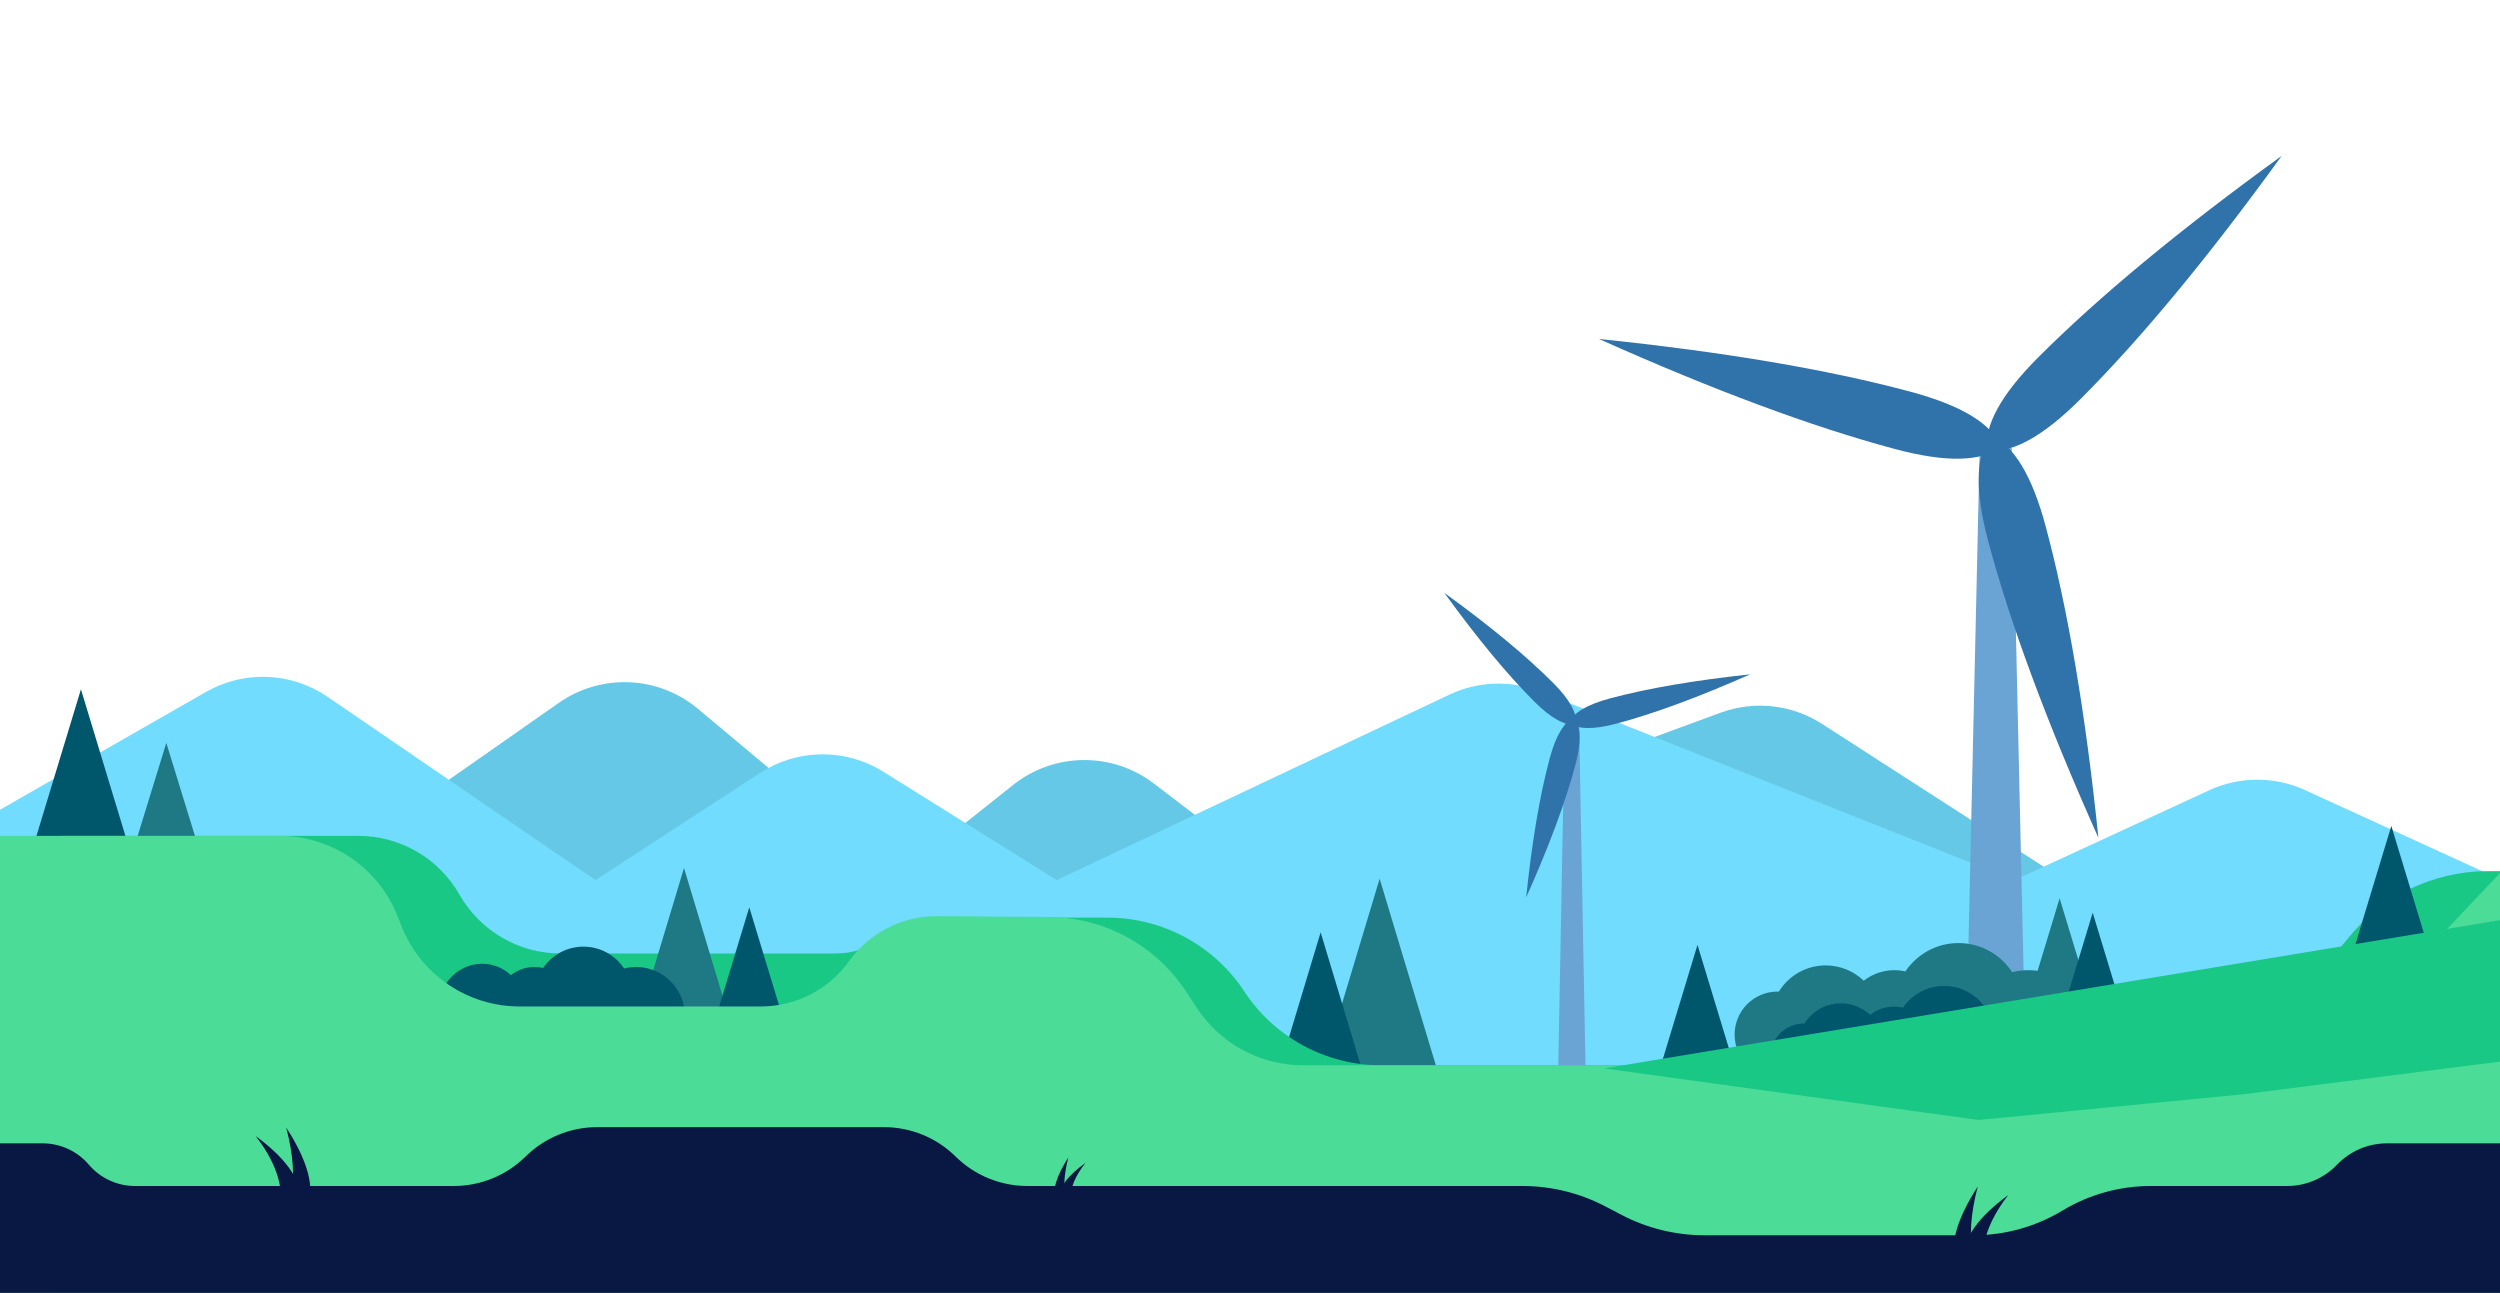 <svg xmlns="http://www.w3.org/2000/svg" width="1400" height="724" viewBox="0 0 1399 722">
  <g fill="none" transform="translate(0 74)">
    <path fill="#65C8E6" d="M230.164,376.335 L312.719,318.575 C336.447,301.973 368.374,303.35 390.581,321.934 L502.637,415.707 L566.915,364.527 C589.9,346.225 622.404,345.903 645.747,363.747 L713.723,415.707 L962.797,324.1 C981.679,317.156 1002.729,319.48 1019.637,330.376 L1152.05,415.707 L1374.982,415.707 L1374.982,572 L230.164,572 L230.164,376.335 Z"/>
    <path fill="#71DCFD" d="M0,378.394 L115.284,312.455 C136.6,300.264 163.016,301.326 183.282,315.19 L333.208,417.754 L425.388,357.753 C446.278,344.156 473.166,343.907 494.304,357.115 L591.345,417.754 L811.141,313.948 C827.196,306.366 845.681,305.784 862.182,312.343 L1127.375,417.754 L1236.3,367.475 C1253.266,359.643 1272.809,359.607 1289.804,367.377 L1400,417.754 L1400,574 L0,574 L0,378.394 Z"/>
    <polygon fill="#69A4D5" points="1107.834 176 1125.761 176 1134.811 575 1098.785 575"/>
    <g class="turbine-big" fill="#3073AB" transform="translate(890)">
	<g>
      <path d="M117.357,28.57 C128.433,37.138 133.971,56.224 133.971,85.827 C133.971,133.92 128.433,192.53 117.357,261.659 C106.28,192.53 100.742,133.92 100.742,85.827 C100.742,56.224 106.28,37.138 117.357,28.57 Z" transform="rotate(105 117.357 145.114)"/>
      <path d="M254.106,164.981 C265.183,173.549 270.721,192.635 270.721,222.238 C270.721,270.331 265.183,328.941 254.106,398.07 C243.03,328.941 237.492,270.331 237.492,222.238 C237.492,192.635 243.03,173.549 254.106,164.981 Z" transform="rotate(-15 254.106 281.526)"/>
      <path d="M304.397,-21.617 C315.473,-13.049 321.011,6.037 321.011,35.64 C321.011,83.733 315.473,142.343 304.397,211.472 C293.321,142.343 287.783,83.733 287.783,35.64 C287.783,6.037 293.321,-13.049 304.397,-21.617 Z" transform="rotate(-135 304.397 94.927)"/>
    </g>
    </g>
    <polygon fill="#69A4D5" points="875.644 328 883.612 328 887.634 543 871.623 543"/>
    <g class="turbine-small" fill="#3073AB" transform="translate(802.573 251)">
      <g>
	  <path d="M42.504,-9.244 C47.45,-5.414 49.924,3.116 49.924,16.346 C49.924,37.84 47.45,64.035 42.504,94.93 C37.557,64.035 35.084,37.84 35.084,16.346 C35.084,3.116 37.557,-5.414 42.504,-9.244 Z" transform="rotate(135 42.504 42.843)"/>
      <path d="M64.95,74.07 C69.896,77.899 72.37,86.429 72.37,99.66 C72.37,121.154 69.896,147.348 64.95,178.244 C60.003,147.348 57.53,121.154 57.53,99.66 C57.53,86.429 60.003,77.899 64.95,74.07 Z" transform="rotate(15 64.95 126.157)"/>
      <path d="M126.098,12.684 C130.959,16.545 133.39,25.147 133.39,38.488 C133.39,60.162 130.959,86.576 126.098,117.731 C121.237,86.576 118.806,60.162 118.806,38.488 C118.806,25.147 121.237,16.545 126.098,12.684 Z" transform="rotate(-105 126.098 65.207)"/>
    </g>
    </g>
    <polygon fill="#1E7984" points="739.528 525 804.575 525 772.051 417"/>
    <polygon fill="#00566B" points="715.511 525 762.545 525 739.028 447"/>
    <polygon fill="#1E7984" points="1133.81 489.731 1171.313 489.731 1152.561 427.946"/>
    <polygon fill="#00566B" points="18.537 399.163 72.051 399.163 45.294 311"/>
    <path fill="#1AC885" d="M34.024,393 L200.476,393 C223.914,393 245.549,405.567 257.147,425.919 C268.746,446.271 290.381,458.838 313.819,458.838 L467.413,458.838 C478.01,458.838 488.304,455.305 496.664,448.798 C505.024,442.291 515.318,438.758 525.915,438.758 L619.719,438.758 C650.59,438.758 679.386,454.288 696.328,480.074 C713.27,505.861 742.067,521.391 772.937,521.391 L1068.666,521.391 C1080.205,521.391 1090.817,515.072 1096.308,504.931 C1101.8,494.79 1112.412,488.472 1123.951,488.472 L1235.347,488.472 C1265.889,488.472 1294.759,474.536 1313.743,450.629 C1332.748,426.694 1361.618,412.758 1392.16,412.758 L1400,412.758 L1400,650 L34.024,650 L34.024,393 Z"/>
    <path fill="#1E7984" d="M995.456,480.149 C1000.883,471.36 1010.588,465.505 1021.658,465.505 C1029.911,465.505 1037.405,468.759 1042.934,474.057 C1047.692,470.363 1053.663,468.165 1060.147,468.165 C1062.249,468.165 1064.298,468.396 1066.268,468.834 C1072.708,459.281 1083.613,453 1095.982,453 C1108.553,453 1119.612,459.488 1126.008,469.306 C1128.882,468.561 1131.896,468.165 1135.002,468.165 C1154.793,468.165 1170.836,484.246 1170.836,504.083 C1170.836,523.919 1154.793,540 1135.002,540 C1122.431,540 1111.371,533.512 1104.976,523.694 C1102.102,524.439 1099.088,524.835 1095.982,524.835 C1088.876,524.835 1082.254,522.762 1076.683,519.187 C1072.042,522.572 1066.327,524.569 1060.147,524.569 C1053.663,524.569 1047.692,522.371 1042.934,518.677 C1037.405,523.975 1029.911,527.229 1021.658,527.229 C1016.836,527.229 1012.274,526.119 1008.211,524.138 C1004.364,526.761 999.719,528.294 994.716,528.294 C981.449,528.294 970.693,517.513 970.693,504.216 C970.693,490.918 981.449,480.138 994.716,480.138 C994.963,480.138 995.21,480.141 995.456,480.149 Z"/>
    <path fill="#00566B" d="M1009.818,498.023 C1014.023,491.241 1021.554,486.722 1030.145,486.722 C1036.479,486.722 1042.238,489.179 1046.511,493.189 C1050.212,490.29 1054.88,488.561 1059.954,488.561 C1061.657,488.561 1063.314,488.756 1064.905,489.124 C1069.914,481.805 1078.352,477 1087.916,477 C1097.604,477 1106.137,481.931 1111.121,489.411 C1113.317,488.856 1115.618,488.561 1117.988,488.561 C1133.358,488.561 1145.818,500.971 1145.818,516.28 C1145.818,531.59 1133.358,544 1117.988,544 C1108.3,544 1099.767,539.069 1094.783,531.589 C1092.587,532.144 1090.286,532.439 1087.916,532.439 C1082.261,532.439 1077,530.76 1072.609,527.874 C1069.043,530.417 1064.674,531.914 1059.954,531.914 C1055.018,531.914 1050.467,530.278 1046.816,527.52 C1042.514,531.702 1036.631,534.278 1030.145,534.278 C1026.535,534.278 1023.112,533.48 1020.044,532.052 C1017.029,534.119 1013.375,535.329 1009.437,535.329 C999.093,535.329 990.708,526.977 990.708,516.675 C990.708,506.372 999.093,498.02 1009.437,498.02 C1009.564,498.02 1009.691,498.021 1009.818,498.023 Z"/>
    <polygon fill="#1E7984" points="359.257 489 406.29 489 382.773 411"/>
    <polygon fill="#00566B" points="402.287 489 436.312 489 419.3 433"/>
    <polygon fill="#00566B" points="1149.821 506.028 1192.328 506.028 1171.074 436"/>
    <polygon fill="#00566B" points="928.663 524.028 971.17 524.028 949.917 454"/>
    <path fill="#00566B" d="M269.839,464.576 C276.051,464.576 281.698,466.997 285.889,470.947 C289.518,468.092 294.096,466.388 299.071,466.388 C300.741,466.388 302.366,466.58 303.926,466.943 C308.839,459.734 317.113,455 326.492,455 C335.993,455 344.36,459.858 349.248,467.226 C351.402,466.679 353.658,466.388 355.982,466.388 C371.055,466.388 383.274,478.613 383.274,493.694 C383.274,508.775 371.055,521 355.982,521 C346.481,521 338.114,516.142 333.226,508.774 C331.072,509.321 328.816,509.612 326.492,509.612 C320.947,509.612 315.788,507.957 311.481,505.114 C307.984,507.62 303.7,509.094 299.071,509.094 C294.231,509.094 289.768,507.482 286.188,504.766 C281.968,508.885 276.2,511.424 269.839,511.424 C266.299,511.424 262.942,510.637 259.934,509.23 C256.977,511.267 253.393,512.459 249.532,512.459 C239.388,512.459 231.165,504.231 231.165,494.082 C231.165,483.933 239.388,475.706 249.532,475.706 C254.029,469.029 261.414,464.576 269.839,464.576 Z"/>
    <path fill="#4BDC98" d="M-4.54747351e-13,393 L156.399,393 C185.597,393 211.822,410.849 222.514,437.999 L224.67,443.473 C235.362,470.622 261.588,488.472 290.785,488.472 L425.764,488.472 C445.366,488.472 463.763,479.021 475.17,463.092 C486.565,447.179 504.993,437.798 524.574,437.941 L587.002,438.397 C617.927,438.622 646.698,454.258 663.697,480.074 L669.847,489.416 C682.988,509.375 705.294,521.391 729.203,521.391 L1206.043,521.391 C1219.168,521.391 1231.553,515.312 1239.575,504.931 C1247.598,494.551 1259.982,488.472 1273.108,488.472 L1297.734,488.472 C1317.262,488.472 1335.93,480.44 1349.35,466.263 L1400,412.758 L1400,650 L-4.54747351e-13,650 L-4.54747351e-13,393 Z"/>
    <polygon fill="#00566B" points="1306.934 490.434 1369.454 490.434 1338.194 387.432"/>
    <polygon fill="#1E7984" points="77.055 393 109.078 393 93.066 341"/>
    <path fill="#091842" d="M1118.386,594 C1121.997,595.957 1123.803,600.316 1123.803,607.077 C1123.803,618.061 1115.463,629.702 1098.785,642 C1108.242,629.702 1112.97,618.061 1112.97,607.077 C1112.97,600.316 1114.776,595.957 1118.386,594 Z" transform="rotate(-180 1111.294 618)"/>
    <path fill="#091842" d="M1107.422,591 C1111.004,592.963 1112.795,597.335 1112.795,604.117 C1112.795,615.135 1105.456,627.763 1090.779,642 C1098.293,627.763 1102.05,615.135 1102.05,604.117 C1102.05,597.335 1103.841,592.963 1107.422,591 Z" transform="rotate(167 1101.787 616.5)"/>
    <path fill="#091842" d="M162.704,561 C166.315,562.957 168.12,567.316 168.12,574.077 C168.12,585.061 159.781,596.702 143.102,609 C152.559,596.702 157.288,585.061 157.288,574.077 C157.288,567.316 159.093,562.957 162.704,561 Z" transform="matrix(1 0 0 -1 0 1170)"/>
    <path fill="#091842" d="M170.753,558 C174.335,559.963 176.126,564.335 176.126,571.117 C176.126,582.135 168.787,594.763 154.11,609 C161.624,594.763 165.381,582.135 165.381,571.117 C165.381,564.335 167.172,559.963 170.753,558 Z" transform="scale(1 -1) rotate(-13 -4956.196 0)"/>
    <path fill="#091842" d="M604.184,576 C606.351,577.141 607.434,579.684 607.434,583.628 C607.434,590.036 602.43,596.826 592.423,604 C598.097,596.826 600.934,590.036 600.934,583.628 C600.934,579.684 602.018,577.141 604.184,576 Z" transform="rotate(-180 599.929 590)"/>
    <path fill="#091842" d="M598.255,574 C600.371,575.155 601.43,577.727 601.43,581.716 C601.43,588.197 597.093,595.625 588.42,604 C592.86,595.625 595.08,588.197 595.08,581.716 C595.08,577.727 596.139,575.155 598.255,574 Z" transform="rotate(167 594.925 589)"/>
    <path fill="#091842" d="M49.713,577.007 C56.161,584.578 65.603,588.939 75.545,588.939 L253.948,588.939 C268.97,588.939 283.387,583.023 294.082,572.47 C304.776,561.916 319.194,556 334.215,556 L494.644,556 C509.665,556 524.083,561.916 534.777,572.47 C545.472,583.023 559.89,588.939 574.911,588.939 L851.92,588.939 C868.064,588.939 883.968,592.847 898.275,600.328 L907.423,605.112 C921.73,612.594 937.634,616.501 953.778,616.501 L1104.575,616.501 C1122.024,616.501 1139.143,611.737 1154.086,602.72 C1169.029,593.704 1186.148,588.939 1203.598,588.939 L1279.883,588.939 C1290.431,588.939 1300.521,584.629 1307.815,577.007 C1315.11,569.385 1325.2,565.075 1335.747,565.075 L1400,565.075 L1400,650 L-2.27373675e-13,650 L-2.27373675e-13,565.075 L23.882,565.075 C33.824,565.075 43.266,569.437 49.713,577.007 Z"/>
    <polygon fill="#1AC885" points="897.641 523.133 1107.181 552 1255.82 537.567 1400 519.197 1400 440"/>
  </g>

  <style>
	.turbine-small > g {
		transform-origin: 78px 78px;
		animation: spin 50s linear infinite;
	}

	.turbine-big > g {
		transform-origin: 225px 173px;
		animation: spin 80s linear infinite;
	}

	@keyframes spin {
		from { transform: rotate(0deg); }
		to { transform: rotate(360deg); }
	}
</style>
</svg>
